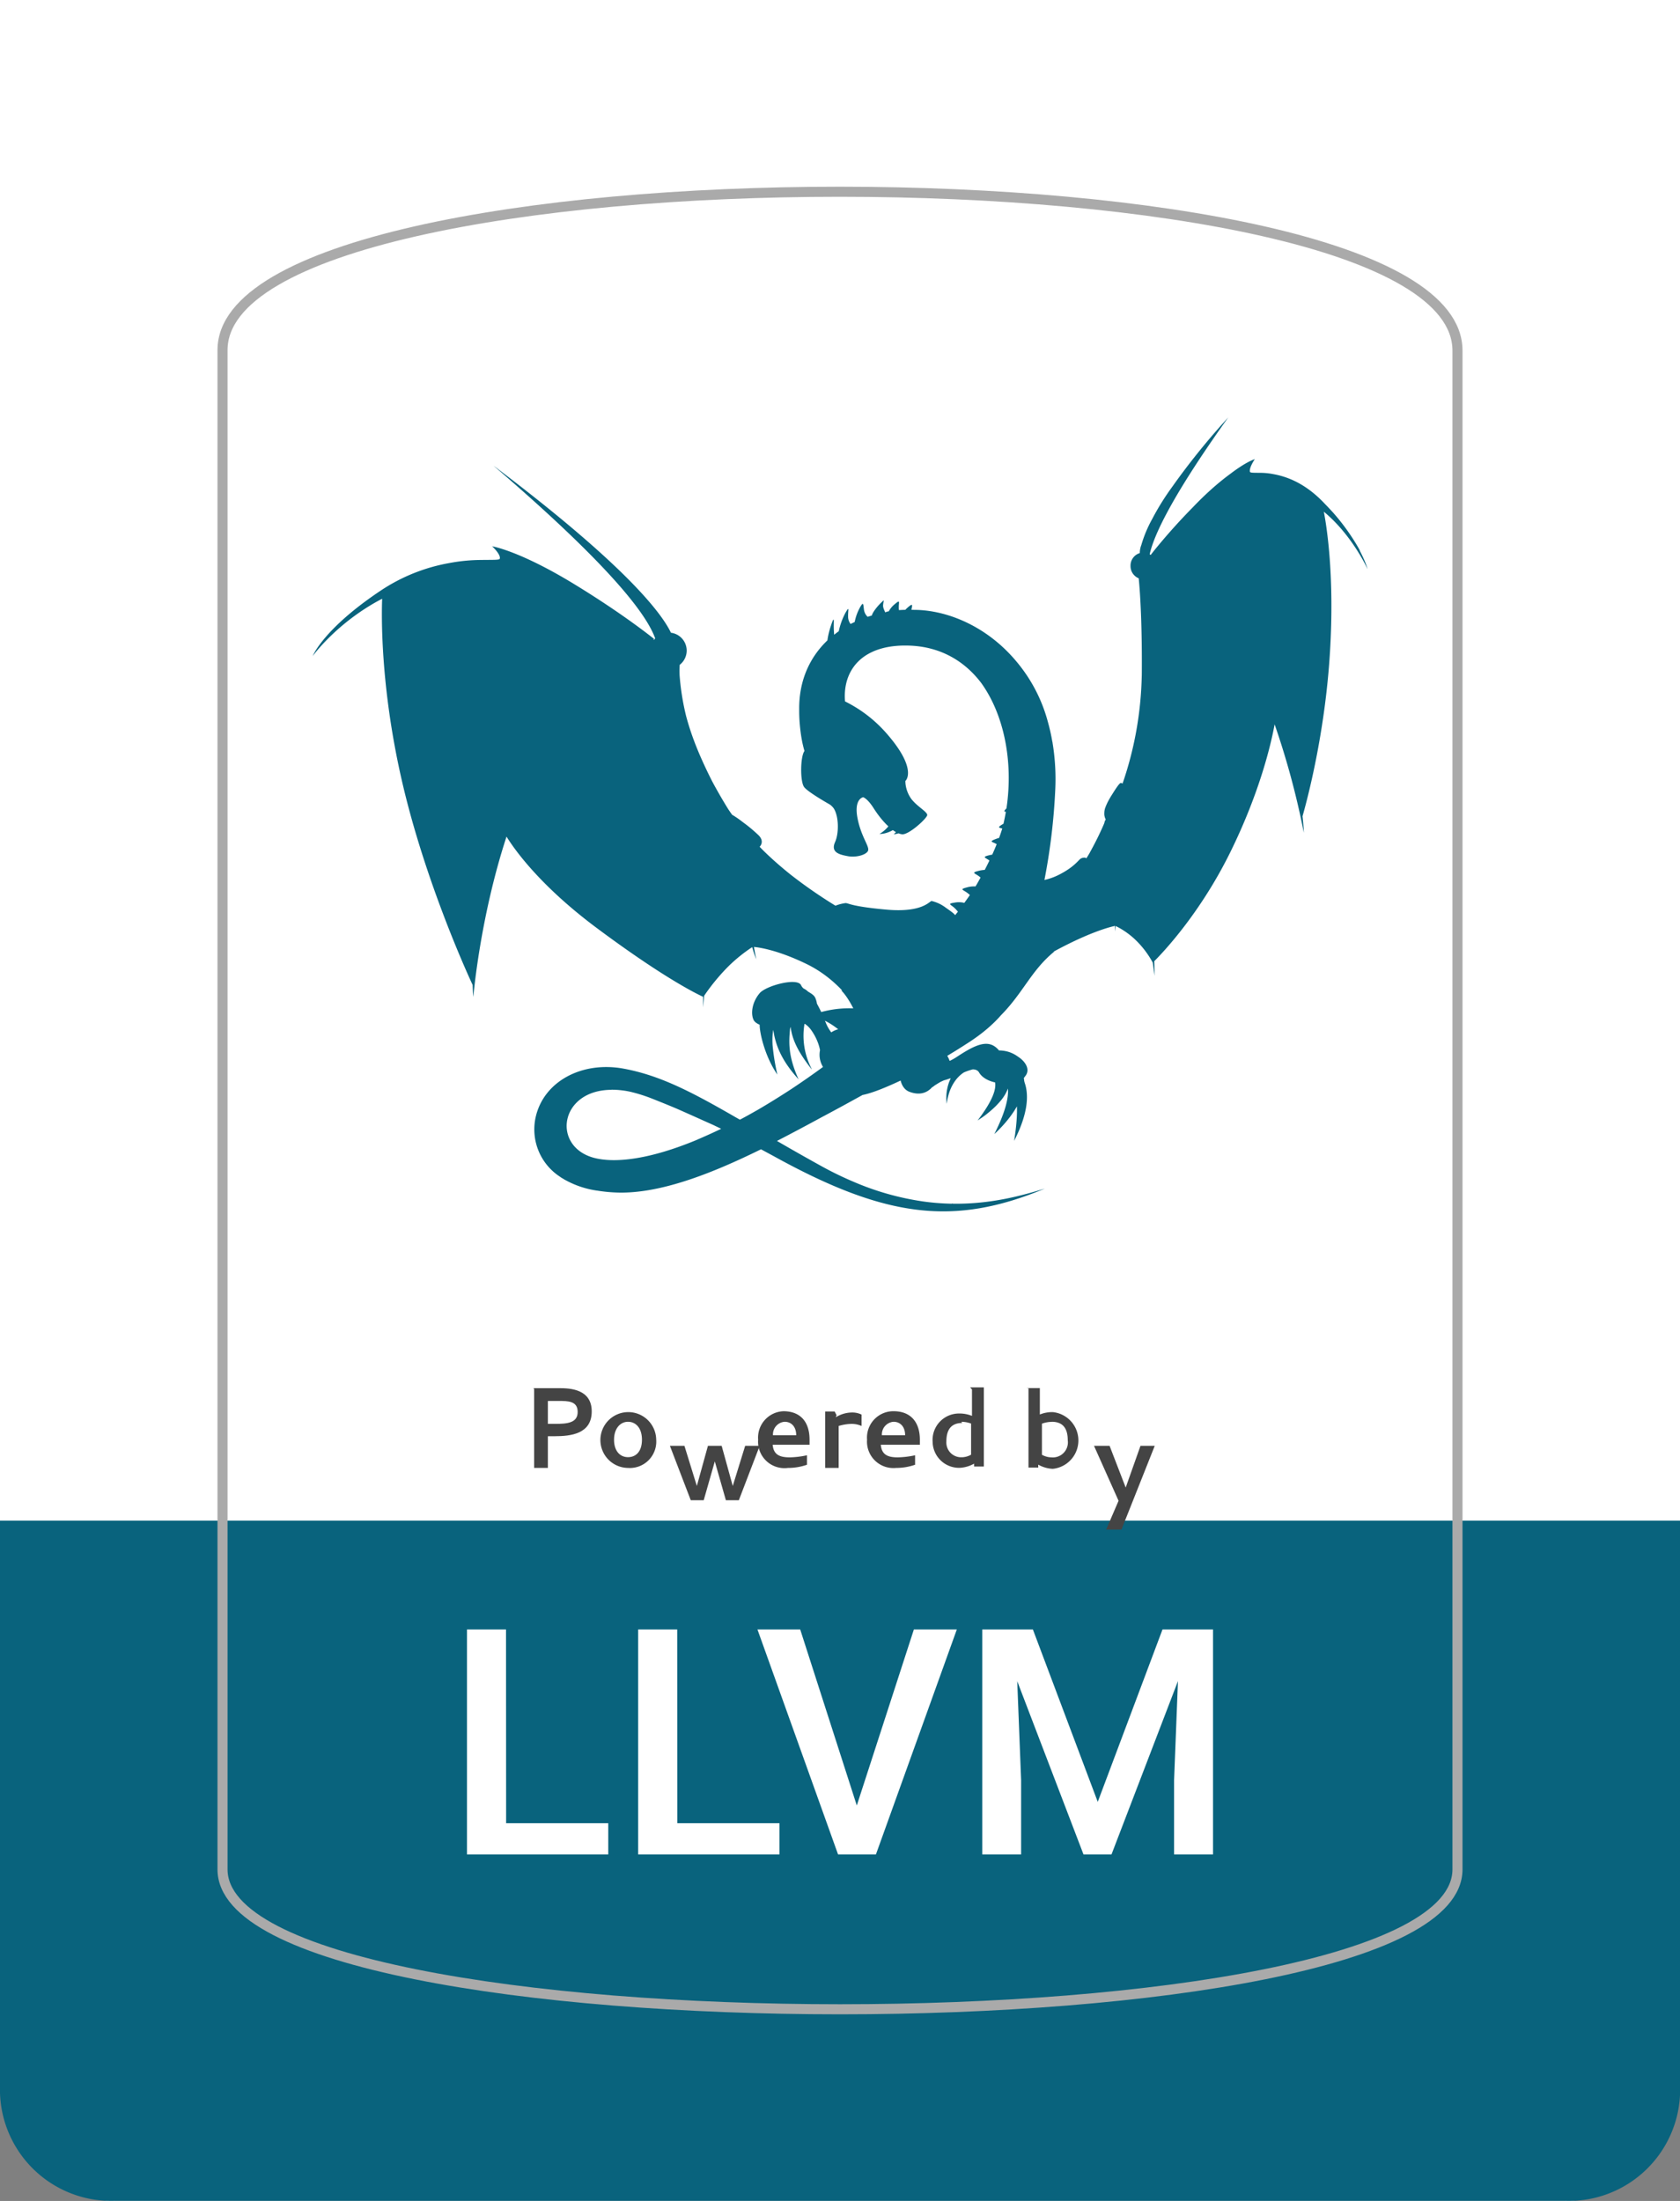 <?xml version="1.0" encoding="UTF-8" standalone="no"?>
<!-- Created with Inkscape (http://www.inkscape.org/) -->

<svg
   width="63.72"
   height="83.446"
   viewBox="0 0 16.859 22.078"
   version="1.1"
   id="svg1"
   xml:space="preserve"
   inkscape:version="1.4 (e7c3feb100, 2024-10-09)"
   sodipodi:docname="poweredby_llvm.svg"
   inkscape:export-filename="../png/poweredby_llvm.png"
   inkscape:export-xdpi="2000"
   inkscape:export-ydpi="2000"
   xmlns:inkscape="http://www.inkscape.org/namespaces/inkscape"
   xmlns:sodipodi="http://sodipodi.sourceforge.net/DTD/sodipodi-0.dtd"
   xmlns:xlink="http://www.w3.org/1999/xlink"
   xmlns="http://www.w3.org/2000/svg"
   xmlns:svg="http://www.w3.org/2000/svg"><rect x="0" y="0" width="16.859" height="22.078" fill="#808080" stroke="none"/><sodipodi:namedview
     id="namedview1"
     pagecolor="#ffffff"
     bordercolor="#000000"
     borderopacity="0.25"
     inkscape:showpageshadow="2"
     inkscape:pageopacity="0.0"
     inkscape:pagecheckerboard="0"
     inkscape:deskcolor="#d1d1d1"
     inkscape:document-units="mm"
     inkscape:zoom="6.4779395"
     inkscape:cx="15.205452"
     inkscape:cy="32.958011"
     inkscape:window-width="2194"
     inkscape:window-height="1158"
     inkscape:window-x="0"
     inkscape:window-y="0"
     inkscape:window-maximized="1"
     inkscape:current-layer="layer1" /><defs
     id="defs1"><linearGradient
       id="linear-gradient-34"
       x1="155.32"
       y1="560.59"
       x2="155.32"
       y2="560.43"
       xlink:href="#linear-gradient-13" /><linearGradient
       id="linear-gradient-13"
       x1="155.32"
       y1="562.58"
       x2="155.32"
       y2="562.42"
       gradientTransform="matrix(45.2,0,0,-212.17,-6849.43,119709.31)"
       gradientUnits="userSpaceOnUse"><stop
         offset="0"
         stop-color="#16b0ed"
         stop-opacity="0.8"
         id="stop76" /><stop
         offset="1"
         stop-color="#0f59b2"
         stop-opacity="0.84"
         id="stop77" /></linearGradient><linearGradient
       id="linear-gradient-35"
       x1="158.05"
       y1="560.59"
       x2="158.05"
       y2="560.43"
       xlink:href="#linear-gradient-14" /><linearGradient
       id="linear-gradient-14"
       x1="158.05"
       y1="562.58"
       x2="158.05"
       y2="562.42"
       gradientTransform="matrix(-46.13,0,0,-212.15,7480.38,119695.47)"
       gradientUnits="userSpaceOnUse"><stop
         offset="0"
         stop-color="#7db643"
         id="stop78" /><stop
         offset="1"
         stop-color="#367533"
         id="stop79" /></linearGradient><linearGradient
       id="linear-gradient-36"
       x1="155.08"
       y1="560.59"
       x2="155.08"
       y2="560.43"
       xlink:href="#linear-gradient-15" /><linearGradient
       id="linear-gradient-15"
       x1="155.08"
       y1="562.58"
       x2="155.08"
       y2="562.42"
       gradientTransform="matrix(150.45,0,0,-212.19,-23151.41,119720.44)"
       gradientUnits="userSpaceOnUse"><stop
         offset="0"
         stop-color="#88c649"
         stop-opacity="0.8"
         id="stop80" /><stop
         offset="1"
         stop-color="#439240"
         stop-opacity="0.84"
         id="stop81" /></linearGradient></defs><g
     inkscape:label="图层 1"
     inkscape:groupmode="layer"
     id="layer1"><g
       id="g3"
       inkscape:label="layout"><path
         class="cls-162"
         d="m 0,0 v 18.575 a 1.117,3.612 0 0 0 1.154,3.501 H 15.706 A 1.117,3.612 0 0 0 16.859,18.575 V 0 Z"
         id="use1"
         style="display:inline;fill:#ffffff;fill-opacity:1;stroke-width:0.476"
         inkscape:label="bg" /><path
         class="cls-162"
         d="m 0,15.254 v 5.741 a 1.117,1.117 0 0 0 1.154,1.082 h 14.552 a 1.117,1.117 0 0 0 1.154,-1.082 v -5.741 z"
         id="path1568"
         style="fill:#09637d;fill-opacity:1;stroke-width:0.265;stroke-dasharray:none" /><path
         class="cls-28"
         d="M 14.626,3.517 V 18.752 c 0,1.871 -12.393,1.871 -12.393,0 V 3.512 c 0,-2.119 12.393,-2.119 12.393,0.005 z"
         id="path1569"
         style="fill:none;fill-opacity:1;stroke:#aaaaaa;stroke-width:0.101px;stroke-linecap:round;stroke-linejoin:bevel" /></g><g
       id="g2"
       inkscape:label="poweredby"
       transform="translate(0.119)"><path
         class="cls-162"
         d="m 5.379,14.053 h 0.103 c 0.101,0 0.196,0 0.196,0.111 0,0.111 -0.108,0.119 -0.228,0.119 h -0.071 v -0.225 m -0.138,-0.127 v 0.794 h 0.138 v -0.318 h 0.064 c 0.169,0 0.376,-0.024 0.376,-0.249 0,-0.225 -0.22,-0.233 -0.323,-0.233 h -0.265"
         id="path1561"
         style="fill:#444444;stroke-width:0.265" /><path
         class="cls-162"
         d="m 6.183,14.725 a 0.265,0.265 0 0 0 0.283,-0.286 0.28,0.28 0 1 0 -0.283,0.286 m 0,-0.463 c 0.077,0 0.14,0.061 0.14,0.18 0,0.119 -0.061,0.175 -0.14,0.175 -0.079,0 -0.14,-0.061 -0.14,-0.175 0,-0.114 0.064,-0.18 0.14,-0.18"
         id="path1562"
         style="fill:#444444;stroke-width:0.265" /><polyline
         class="cls-162"
         points="172.68 807.88 172.26 809.4 171.79 807.88 171.24 807.88 172.03 809.94 172.52 809.94 172.94 808.47 173.36 809.94 173.85 809.94 174.64 807.88 174.09 807.88 173.62 809.4 173.2 807.88 172.68 807.88"
         id="polyline1562"
         style="fill:#444444"
         transform="matrix(0.265,0,0,0.265,-38.775,-199.585)" /><path
         class="cls-162"
         d="m 7.755,14.262 c 0.066,0 0.116,0.048 0.116,0.135 h -0.233 a 0.127,0.127 0 0 1 0.116,-0.135 m 0,-0.106 a 0.265,0.265 0 0 0 -0.265,0.286 0.265,0.265 0 0 0 0.299,0.283 0.574,0.574 0 0 0 0.191,-0.032 v -0.095 a 0.892,0.892 0 0 1 -0.172,0.021 c -0.101,0 -0.164,-0.026 -0.172,-0.127 h 0.37 v -0.05 c 0,-0.169 -0.082,-0.286 -0.265,-0.286"
         id="path1563"
         style="fill:#444444;stroke-width:0.265" /><path
         class="cls-162"
         d="m 8.276,14.196 -0.019,-0.037 h -0.095 v 0.566 h 0.135 v -0.421 a 0.489,0.489 0 0 1 0.127,-0.021 0.249,0.249 0 0 1 0.103,0.021 v 0 -0.114 a 0.212,0.212 0 0 0 -0.098,-0.021 0.312,0.312 0 0 0 -0.161,0.048"
         id="path1564"
         style="fill:#444444;stroke-width:0.265" /><path
         class="cls-162"
         d="m 8.848,14.262 c 0.066,0 0.116,0.048 0.116,0.135 h -0.233 a 0.127,0.127 0 0 1 0.116,-0.135 m 0,-0.106 a 0.265,0.265 0 0 0 -0.265,0.286 0.265,0.265 0 0 0 0.291,0.283 0.574,0.574 0 0 0 0.191,-0.032 v -0.095 a 0.894,0.894 0 0 1 -0.175,0.021 c -0.098,0 -0.161,-0.026 -0.169,-0.127 h 0.392 v -0.05 c 0,-0.169 -0.085,-0.286 -0.265,-0.286"
         id="path1565"
         style="fill:#444444;stroke-width:0.265" /><path
         class="cls-162"
         d="m 9.528,14.262 a 0.288,0.288 0 0 1 0.098,0.018 v 0.312 a 0.193,0.193 0 0 1 -0.095,0.026 0.148,0.148 0 0 1 -0.153,-0.159 c 0,-0.14 0.069,-0.185 0.159,-0.185 m 0.098,-0.336 v 0.265 a 0.333,0.333 0 0 0 -0.13,-0.024 0.265,0.265 0 0 0 -0.265,0.283 0.265,0.265 0 0 0 0.27,0.262 0.325,0.325 0 0 0 0.146,-0.042 v 0.029 h 0.098 v -0.794 h -0.138"
         id="path1566"
         style="fill:#444444;stroke-width:0.265" /><path
         class="cls-162"
         d="m 10.435,14.262 c 0.093,0 0.161,0.045 0.161,0.185 a 0.151,0.151 0 0 1 -0.164,0.172 0.201,0.201 0 0 1 -0.095,-0.026 v -0.312 a 0.288,0.288 0 0 1 0.098,-0.018 m -0.233,-0.336 v 0.794 h 0.098 v -0.029 a 0.325,0.325 0 0 0 0.146,0.042 0.286,0.286 0 0 0 0,-0.569 0.333,0.333 0 0 0 -0.13,0.024 v -0.265 h -0.135"
         id="path1567"
         style="fill:#444444;stroke-width:0.265" /><polyline
         class="cls-162"
         points="187.3 807.88 188.23 809.96 187.76 811.05 188.34 811.05 189.6 807.88 189.06 807.88 188.5 809.46 187.89 807.88 187.3 807.88"
         id="polyline1567"
         style="fill:#444444"
         transform="matrix(0.265,0,0,0.265,-38.775,-199.585)" /></g><path
       style="font-weight:500;font-size:3.175px;font-family:Roboto;-inkscape-font-specification:'Roboto Semi-Light';text-align:center;text-anchor:middle;fill:#ffffff;stroke-width:0.265"
       d="m 5.079,18.289 h 1.025 v 0.313 H 4.686 V 16.345 h 0.392 z m 1.718,0 h 1.025 v 0.313 H 6.404 V 16.345 H 6.796 Z M 8.598,18.111 9.171,16.345 H 9.602 L 8.79,18.602 H 8.41 L 7.601,16.345 H 8.03 Z M 10.365,16.345 11.016,18.075 11.666,16.345 h 0.507 v 2.257 h -0.391 v -0.744 l 0.039,-0.995 -0.667,1.739 h -0.281 l -0.665,-1.738 0.039,0.994 v 0.744 H 9.857 V 16.345 Z"
       id="text2"
       inkscape:label="llvm-text"
       aria-label="LLVM" /><path
       d="m 12.323,4.19 -0.038,0.042 a 7.164,7.164 0 0 0 -0.525,0.656 2.546,2.546 0 0 0 -0.197,0.317 1.27,1.27 0 0 0 -0.11,0.263 0.219,0.219 0 0 0 -0.015,0.078 v 0.002 a 0.131,0.131 0 0 0 -0.093,0.128 0.132,0.132 0 0 0 0.082,0.125 c 0.017,0.164 0.035,0.504 0.031,0.97 l -0.002,0.063 a 3.528,3.528 0 0 1 -0.191,1.026 c -0.007,-0.004 -0.013,-0.006 -0.018,-0.006 -0.013,0.001 -0.048,0.053 -0.084,0.111 -0.026,0.04 -0.052,0.086 -0.068,0.128 a 0.163,0.163 0 0 0 -0.013,0.062 0.11,0.11 0 0 0 0.004,0.039 c 0.004,0.016 0.01,0.026 0.01,0.026 a 3.014,3.014 0 0 1 -0.001,0.003 0.063,0.063 0 0 0 -0.012,0.03 l -0.005,0.013 A 3.014,3.014 0 0 1 10.967,8.496 l -0.034,0.063 a 3.014,3.014 0 0 1 -0.031,0.051 0.069,0.069 0 0 0 -0.01,-0.006 0.071,0.071 0 0 0 -0.05,0.011 c -0.021,0.015 -0.067,0.086 -0.22,0.162 a 0.61,0.61 0 0 1 -0.141,0.05 6.218,6.218 0 0 0 0.109,-0.913 2.237,2.237 0 0 0 -0.028,-0.466 c 0.001,-0.004 0.001,-0.007 0.001,-0.007 l -0.002,0.004 A 1.916,1.916 0 0 0 10.516,7.243 1.567,1.567 0 0 0 10.197,6.632 C 9.918,6.299 9.537,6.129 9.202,6.118 l -0.055,-8.82e-4 c 0,-0.004 0,-0.007 8.821e-4,-0.01 0.009,-0.043 0.011,-0.056 -0.038,-0.014 a 0.385,0.385 0 0 0 -0.025,0.024 1.317,1.317 0 0 0 -0.064,0.003 0.316,0.316 0 0 1 -0.001,-0.048 c 0.002,-0.034 0.011,-0.056 -0.038,-0.014 a 0.244,0.244 0 0 0 -0.063,0.074 c -0.022,0.004 -0.035,0.007 -0.035,0.007 l 0.02,-8.82e-4 -0.021,0.004 c -0.007,-0.019 -0.023,-0.046 -0.021,-0.071 0.004,-0.052 0.019,-0.062 -0.016,-0.029 -0.043,0.04 -0.089,0.1 -0.097,0.132 l -0.042,0.013 c -0.008,-0.008 -0.033,-0.031 -0.038,-0.079 -0.006,-0.049 -0.005,-0.073 -0.035,-0.022 a 0.503,0.503 0 0 0 -0.057,0.153 c -0.014,0.007 -0.028,0.013 -0.041,0.02 a 0.119,0.119 0 0 1 -0.025,-0.076 c -0.002,-0.064 0.018,-0.115 -0.03,-0.03 a 0.721,0.721 0 0 0 -0.064,0.179 0.706,0.706 0 0 0 -0.046,0.035 1.191,1.191 0 0 1 -0.004,-0.075 c -8.82e-4,-0.063 0.009,-0.131 -0.03,-0.011 A 0.808,0.808 0 0 0 8.303,6.424 C 8.125,6.594 8.017,6.828 8.02,7.117 v 0.003 a 1.508,1.508 0 0 0 0.006,0.146 c 0.009,0.105 0.025,0.193 0.047,0.267 -0.042,0.057 -0.045,0.304 -0.004,0.361 0.032,0.046 0.219,0.154 0.258,0.176 a 0.162,0.162 0 0 1 0.041,0.041 c 0.051,0.083 0.051,0.25 0.012,0.336 -0.047,0.105 0.047,0.126 0.126,0.141 0.078,0.016 0.183,-0.01 0.204,-0.052 0.021,-0.042 -0.068,-0.137 -0.105,-0.33 -0.037,-0.194 0.057,-0.209 0.057,-0.209 0,0 0.042,0.011 0.105,0.11 0.049,0.077 0.1,0.138 0.148,0.182 a 0.321,0.321 0 0 1 -0.089,0.076 c 0.053,0.002 0.106,-0.022 0.134,-0.038 a 0.34,0.34 0 0 0 0.031,0.02 0.448,0.448 0 0 1 -0.022,0.022 0.223,0.223 0 0 0 0.048,-0.01 0.13,0.13 0 0 0 0.037,0.01 c 0.068,0.005 0.251,-0.162 0.251,-0.194 0,-0.008 -0.007,-0.018 -0.017,-0.028 -0.019,-0.02 -0.053,-0.044 -0.091,-0.078 a 0.454,0.454 0 0 1 -0.049,-0.051 0.319,0.319 0 0 1 -0.062,-0.165 v -0.004 l -0.001,-0.014 c 0,0 0.003,-0.003 0.007,-0.009 v 0.002 l 0.002,-0.004 C 9.118,7.787 9.161,7.655 8.888,7.347 A 1.343,1.343 0 0 0 8.48,7.036 C 8.462,6.828 8.546,6.633 8.756,6.538 l -0.002,0.002 0.004,-0.003 c 0.1,-0.045 0.228,-0.068 0.387,-0.06 0.304,0.016 0.538,0.159 0.701,0.373 0.227,0.314 0.325,0.785 0.254,1.259 -0.03,0.029 -0.024,0.033 -0.006,0.034 a 2.036,2.036 0 0 1 -0.024,0.12 l -0.012,0.007 c -0.054,0.033 -0.031,0.032 0,0.041 l -0.003,0.009 a 1.755,1.755 0 0 1 -0.029,0.085 0.422,0.422 0 0 0 -0.038,0.013 c -0.06,0.023 -0.035,0.026 -0.005,0.04 l 0.019,0.01 a 2.478,2.478 0 0 1 -0.045,0.105 0.329,0.329 0 0 0 -0.035,0.007 c -0.063,0.016 -0.039,0.022 -0.011,0.04 a 0.229,0.229 0 0 1 0.018,0.012 2.991,2.991 0 0 1 -0.047,0.094 0.335,0.335 0 0 0 -0.067,0.011 c -0.062,0.016 -0.038,0.022 -0.01,0.04 0.015,0.009 0.026,0.018 0.035,0.026 a 3.537,3.537 0 0 1 -0.041,0.073 l -0.01,0.016 a 0.26,0.26 0 0 0 -0.091,0.011 c -0.063,0.016 -0.039,0.022 -0.011,0.04 a 0.295,0.295 0 0 1 0.046,0.035 3.797,3.797 0 0 1 -0.056,0.079 0.227,0.227 0 0 0 -0.101,-0.002 c -0.063,0.009 -0.041,0.018 -0.015,0.038 0.03,0.023 0.044,0.044 0.052,0.052 L 9.585,9.18 C 9.566,9.155 9.519,9.126 9.477,9.095 A 0.375,0.375 0 0 0 9.349,9.038 c -0.021,0 -0.088,0.118 -0.448,0.087 C 8.539,9.093 8.517,9.059 8.485,9.059 a 0.431,0.431 0 0 0 -0.101,0.026 l -0.015,-0.009 A 4.864,4.864 0 0 1 7.941,8.779 c -0.205,-0.163 -0.318,-0.285 -0.318,-0.285 0,0 0.06,-0.055 -0.021,-0.125 A 1.464,1.464 0 0 0 7.453,8.246 0.951,0.951 0 0 0 7.347,8.173 1.574,1.574 0 0 1 7.308,8.117 5.065,5.065 0 0 1 7.148,7.84 4.61,4.61 0 0 1 7.037,7.607 C 6.967,7.449 6.918,7.307 6.885,7.182 A 2.478,2.478 0 0 1 6.82,6.775 0.995,0.995 0 0 1 6.821,6.669 0.181,0.181 0 0 0 6.891,6.526 0.181,0.181 0 0 0 6.733,6.347 C 6.643,6.158 6.3,5.695 5.022,4.724 l -0.056,-0.043 0.002,0.002 -0.016,-0.012 C 6.254,5.787 6.509,6.222 6.575,6.404 a 0.181,0.181 0 0 0 -0.012,0.015 8.242,8.242 0 0 0 -0.008,-0.006 c 0.008,0 0.011,-0.002 0.011,-0.002 0,0 -0.296,-0.241 -0.788,-0.542 C 5.285,5.566 5.008,5.494 4.949,5.482 l -0.011,-0.003 c 0,0 0.091,0.084 0.077,0.126 -0.004,0.014 -0.074,0.01 -0.186,0.012 A 1.741,1.741 0 0 0 4.509,5.648 1.808,1.808 0 0 0 3.818,5.926 c -0.575,0.384 -0.68,0.655 -0.68,0.655 0,0 0.243,-0.339 0.697,-0.575 -0.006,0.149 -0.021,0.869 0.196,1.817 0.234,1.023 0.675,1.979 0.712,2.057 0.002,0.079 0.007,0.12 0.007,0.12 0,0 0.065,-0.789 0.333,-1.608 0.077,0.125 0.334,0.493 0.915,0.924 0.718,0.534 1.045,0.677 1.058,0.683 4.41e-4,0.069 0.002,0.106 0.002,0.106 0,0 0.002,-0.044 0.008,-0.116 A 2.068,2.068 0 0 1 7.31,9.693 1.579,1.579 0 0 1 7.548,9.501 c 0.014,0.049 0.028,0.09 0.041,0.122 -0.009,-0.043 -0.016,-0.084 -0.023,-0.124 0.047,0.004 0.237,0.029 0.532,0.173 0.151,0.074 0.269,0.174 0.352,0.262 a 0.074,0.074 0 0 0 -0.006,0.003 c 0,0 0.054,0.049 0.119,0.178 a 1.065,1.065 0 0 0 -0.322,0.037 1.285,1.285 0 0 0 -0.043,-0.084 0.213,0.213 0 0 0 -0.017,-0.059 c -0.012,-0.027 -0.042,-0.044 -0.072,-0.062 a 0.175,0.175 0 0 0 -0.046,-0.032 0.099,0.099 0 0 1 -0.024,-0.032 c -0.037,-0.081 -0.352,0.005 -0.415,0.079 -0.077,0.09 -0.092,0.205 -0.062,0.268 0.009,0.02 0.031,0.036 0.061,0.049 8.82e-4,0.097 0.06,0.331 0.178,0.5 a 2.189,2.189 0 0 1 -0.048,-0.294 c -0.004,-0.071 0,-0.121 0.007,-0.154 0.021,0.145 0.077,0.302 0.254,0.496 -0.109,-0.238 -0.097,-0.38 -0.086,-0.504 l 0.004,-0.019 0.002,-4.4e-4 c 0.016,0.116 0.063,0.235 0.213,0.425 a 0.182,0.182 0 0 1 -0.006,-0.012 l 0.006,0.009 a 0.717,0.717 0 0 1 -0.074,-0.454 l 0.004,-8.85e-4 c 0.02,0.013 0.04,0.031 0.059,0.056 0.056,0.076 0.083,0.154 0.093,0.207 a 0.233,0.233 0 0 0 0.03,0.169 8.083,8.083 0 0 1 -0.317,0.221 c -0.101,0.066 -0.216,0.138 -0.334,0.207 -0.062,0.035 -0.123,0.07 -0.183,0.101 l -0.06,-0.034 h 8.82e-4 l -0.004,-0.002 c -0.428,-0.246 -0.745,-0.411 -1.11,-0.477 -0.41,-0.073 -0.788,0.125 -0.874,0.477 a 0.566,0.566 0 0 0 0.243,0.609 l 0.005,0.004 c 0.006,0.004 0.011,0.007 0.018,0.011 l 0.026,0.016 h 8.818e-4 a 0.926,0.926 0 0 0 0.304,0.105 l 0.012,0.002 h 0.003 a 1.543,1.543 0 0 0 0.182,0.019 c 0.43,0.021 0.951,-0.18 1.465,-0.433 0.044,0.024 0.089,0.048 0.135,0.073 1.123,0.619 1.807,0.699 2.714,0.321 -0.221,0.067 -0.533,0.157 -0.923,0.152 a 0.022,0.022 0 0 0 -0.009,-0.003 v 0.003 a 2.408,2.408 0 0 1 -0.285,-0.022 l -0.013,-0.002 v -0.001 a 0.118,0.118 0 0 0 -4.368e-4,9.8e-4 A 2.756,2.756 0 0 1 8.569,11.856 3.436,3.436 0 0 1 8.24,11.696 25.164,25.164 0 0 1 7.797,11.445 c 0.153,-0.079 0.305,-0.16 0.452,-0.24 0.157,-0.083 0.296,-0.16 0.405,-0.22 l 0.004,-0.002 h 0.003 c 0,0 0.037,-0.008 0.071,-0.019 0.075,-0.023 0.181,-0.066 0.306,-0.125 0.012,0.052 0.042,0.095 0.086,0.112 0.104,0.04 0.179,0.012 0.23,-0.045 l 0.008,-0.004 0.021,-0.016 c 0.022,-0.013 0.047,-0.03 0.069,-0.04 a 0.503,0.503 0 0 1 0.023,-0.01 c 0.018,-0.004 0.034,-0.01 0.051,-0.016 l 0.015,-0.004 c -0.064,0.131 -0.04,0.256 -0.04,0.256 0.019,-0.163 0.097,-0.268 0.173,-0.315 0.028,-0.012 0.057,-0.022 0.088,-0.03 0.028,0 0.051,0.01 0.063,0.031 0.031,0.053 0.096,0.086 0.161,0.1 0.011,0.066 -0.02,0.178 -0.176,0.382 l 0.04,-0.027 0.002,-0.001 0.032,-0.023 c 0.063,-0.048 0.111,-0.093 0.147,-0.135 a 0.428,0.428 0 0 0 0.084,-0.135 c 0.006,0.088 -0.019,0.224 -0.137,0.457 0,0 0.14,-0.122 0.227,-0.278 0.003,0.084 -0.004,0.195 -0.028,0.346 0.152,-0.297 0.143,-0.478 0.105,-0.585 l -0.004,-0.016 a 0.191,0.191 0 0 0 -0.004,-0.029 l 0.019,-0.025 c 0.052,-0.073 -0.021,-0.152 -0.068,-0.183 -0.026,-0.018 -0.088,-0.068 -0.2,-0.069 -0.099,-0.119 -0.225,-0.066 -0.422,0.064 a 0.572,0.572 0 0 1 -0.073,0.041 0.32,0.32 0 0 0 -0.024,-0.051 c 0.071,-0.042 0.144,-0.088 0.218,-0.136 0.14,-0.091 0.244,-0.183 0.321,-0.271 0.225,-0.228 0.304,-0.45 0.534,-0.638 h -0.006 l 0.026,-0.014 c 0.377,-0.202 0.576,-0.241 0.59,-0.244 l -0.001,0.056 0.008,-0.055 a 0.792,0.792 0 0 1 0.212,0.152 0.935,0.935 0 0 1 0.16,0.215 l 0.019,0.132 c 0,0 0,-0.051 -0.004,-0.146 0.067,-0.067 0.45,-0.46 0.76,-1.087 0.306,-0.619 0.416,-1.113 0.448,-1.289 a 8.02,8.02 0 0 1 0.293,1.087 c 0,0 -8.82e-4,-0.059 -0.013,-0.165 0.042,-0.148 0.227,-0.825 0.276,-1.656 0.044,-0.741 -0.029,-1.226 -0.062,-1.399 0.286,0.236 0.439,0.576 0.439,0.576 0,0 -0.018,-0.072 -0.083,-0.193 l 0.009,0.012 c 0,0 -0.104,-0.201 -0.284,-0.399 A 2.844,2.844 0 0 0 13.294,5.053 C 13.104,4.85 12.918,4.781 12.778,4.756 a 0.692,0.692 0 0 0 -0.136,-0.013 h -0.008 c -0.055,-0.001 -0.088,8.82e-4 -0.091,-0.011 -0.009,-0.042 0.049,-0.126 0.049,-0.126 0,0 -0.078,0.02 -0.244,0.146 -0.101,0.074 -0.229,0.181 -0.376,0.335 a 6.036,6.036 0 0 0 -0.392,0.438 l -0.033,0.042 a 0.09,0.09 0 0 0 -0.01,-0.007 c 0.033,-0.146 0.16,-0.493 0.788,-1.372 z M 8.394,9.09 a 0.155,0.155 0 0 1 0.005,0.003 z M 8.278,10.239 c 0.039,0.019 0.084,0.047 0.134,0.086 h -0.002 a 0.213,0.213 0 0 0 -0.068,0.031 0.422,0.422 0 0 1 -0.056,-0.099 z m -2.141,0.692 c 0.058,0 0.122,0.006 0.19,0.021 l 0.009,0.002 0.007,0.002 c 0.049,0.012 0.098,0.027 0.149,0.045 l 0.025,0.009 c 0.084,0.033 0.174,0.069 0.269,0.109 0.141,0.062 0.273,0.122 0.37,0.165 l 0.081,0.039 c -0.097,0.047 -0.187,0.086 -0.254,0.115 C 6.536,11.623 6.176,11.675 5.952,11.612 5.536,11.493 5.617,10.934 6.137,10.932 Z"
       id="path1-5"
       style="display:inline;fill:#09637d;fill-opacity:1;stroke:none;stroke-width:0.441" /></g></svg>

